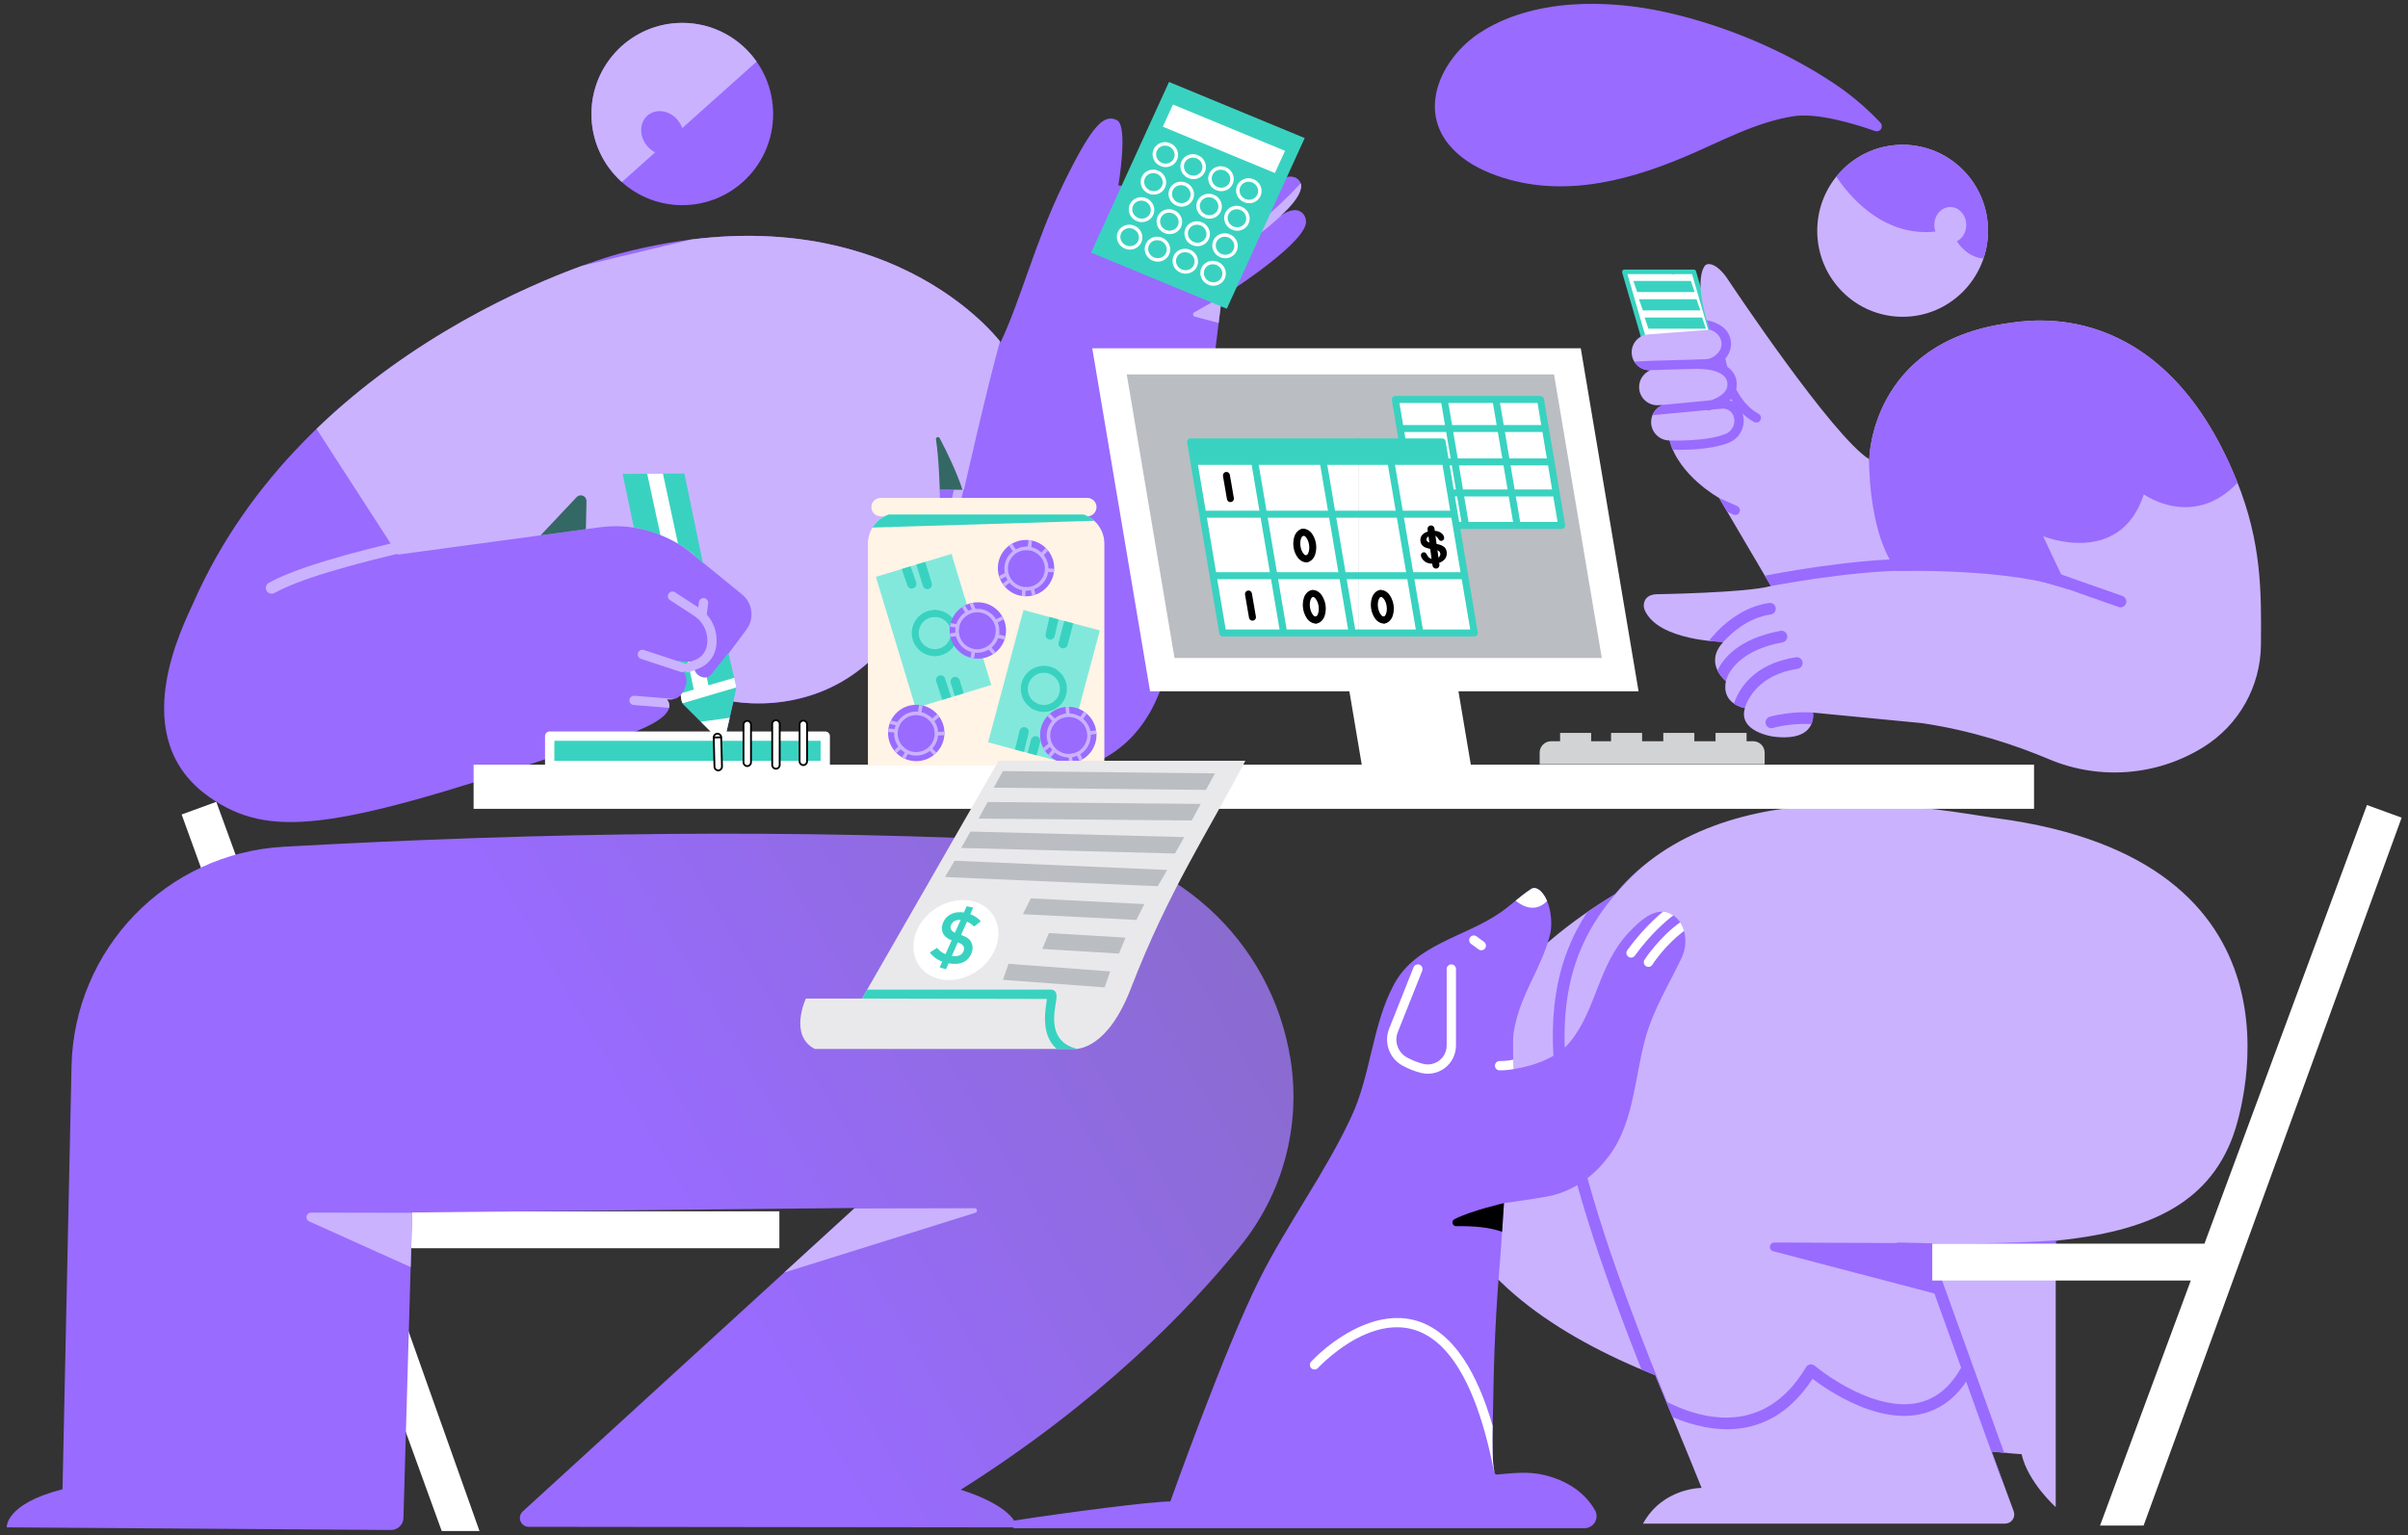 <svg width="265" height="169" viewBox="0 0 265 169" fill="none" xmlns="http://www.w3.org/2000/svg">
<rect x="0" y="0" width="265" height="169" fill="#333333" stroke="none"/>
<g clip-path="url(#clip0_116_141)">
<path fill-rule="evenodd" clip-rule="evenodd" d="M40.23 133.331H85.769V137.394H41.71L52.768 168.527H48.613L19.989 89.654L23.805 88.263L40.23 133.331Z" fill="white"/>
<path fill-rule="evenodd" clip-rule="evenodd" d="M6.879 163.925C6.879 163.925 7.44 137.561 7.87 117.377C8.145 104.451 18.328 93.916 31.237 93.203C59.763 91.61 87.925 91.205 115.506 92.688C128.903 93.41 139.965 103.413 142.027 116.67C142.034 116.669 142.034 116.669 142.034 116.669C143.163 123.92 141.193 131.311 136.604 137.037C130.781 144.277 120.95 154.363 105.727 163.984C105.727 163.984 111.357 165.611 111.932 168.126C111.932 168.126 69.101 168.076 58.185 168.064C57.783 168.063 57.423 167.816 57.278 167.441C57.132 167.066 57.232 166.64 57.529 166.37C65.197 159.361 94.073 132.967 94.073 132.967L45.365 133.462C45.365 133.462 44.583 160.692 44.399 167.088C44.378 167.829 43.768 168.418 43.026 168.413C35.706 168.362 0.748 168.122 0.748 168.122C0.748 168.122 0.507 165.566 6.879 163.925Z" fill="url(#paint0_linear_116_141)"/>
<path fill-rule="evenodd" clip-rule="evenodd" d="M94.01 133.024L107.264 132.993C107.39 132.993 107.498 133.085 107.517 133.211C107.536 133.336 107.462 133.457 107.34 133.495L86.294 140.078L94.01 133.024ZM45.364 133.5L45.193 139.473L34.014 134.441C33.797 134.343 33.678 134.108 33.728 133.876C33.778 133.643 33.984 133.477 34.221 133.479L45.364 133.5Z" fill="#CAB2FF"/>
<path fill-rule="evenodd" clip-rule="evenodd" d="M110.119 37.671C110.119 37.671 97.248 20.292 68.293 27.882C64.394 28.904 33.51 38.706 21.327 66.245C20.135 68.938 13.712 81.182 23.024 87.727C29.521 92.295 36.488 91.448 60.899 83.279C62.965 82.587 75.689 79.899 73.389 76.961C73.389 76.961 74.415 77.168 74.908 76.485C74.908 76.485 74.965 76.837 75.006 77.097C75.035 77.275 75.119 77.439 75.246 77.567C75.83 78.148 77.583 79.895 78.685 80.995C78.875 81.183 79.152 81.255 79.409 81.18C79.666 81.107 79.863 80.9 79.924 80.638C80.249 79.237 80.724 77.195 80.724 77.195C80.724 77.195 92.304 79.708 99.284 68.424C99.284 68.424 99.574 79.57 108.203 84.069C110.723 85.384 124.715 88.175 128.387 73.745C130.954 63.651 132.829 45.615 134.471 32.657C134.471 32.657 143.045 27.274 143.693 24.696C143.926 23.77 142.986 22.249 140.89 23.788C140.89 23.788 144.02 21.126 142.976 19.872C142.394 19.175 141.204 19.138 138.847 21.157C138.847 21.157 141.783 18.149 140.442 16.946C138.999 15.653 137.325 18.312 135.79 19.743C135.79 19.743 139.205 14.498 137.274 13.593C136.455 13.209 135.571 13.161 132.59 16.915C129.829 20.391 125.914 20.75 123.076 20.409C123.076 20.409 124.193 13.859 122.914 13.224C121.468 12.507 120.166 13.789 117.026 20.23C113.925 26.587 112.379 32.885 110.119 37.671Z" fill="url(#paint1_linear_116_141)"/>
<path fill-rule="evenodd" clip-rule="evenodd" d="M76.049 26.366C98.439 23.552 109.084 36.352 110.047 37.577C108.587 42.786 106.082 53.916 106.082 53.916L103.447 53.879C103.489 60.382 99.296 68.155 99.296 68.155L99.28 68.428C92.643 79.152 81.704 77.373 80.671 77.22L81.008 75.524L80.131 73.064L79.858 72.367C79.858 72.367 81.068 70.745 82.14 69.308C83.045 68.095 82.834 66.385 81.661 65.43C79.316 63.518 75.844 60.688 75.844 60.688C75.824 60.672 75.804 60.657 75.784 60.641C72.994 58.507 69.469 57.572 65.989 58.044C58.613 59.042 43.783 61.051 43.783 61.051L34.83 47.208C45.275 37.131 57.528 31.64 64.052 29.258L76.049 26.366Z" fill="#CAB2FF"/>
<path fill-rule="evenodd" clip-rule="evenodd" d="M74.912 76.511C75.162 76.207 75.988 75.06 75.247 73.954L74.205 72.694C74.205 72.694 75.667 72.904 76.261 72.848C76.261 72.848 76.18 74.311 77.388 74.566C77.719 74.635 78.06 74.511 78.27 74.246C78.853 73.513 80.159 71.866 80.159 71.866C80.159 71.866 80.888 75.01 81.019 75.578C81.033 75.636 81.033 75.696 81.02 75.753C80.9 76.296 80.264 79.173 80.264 79.173L79.924 80.638C79.863 80.9 79.666 81.107 79.409 81.18C79.152 81.255 78.875 81.183 78.685 80.995C77.583 79.895 75.83 78.148 75.246 77.567C75.119 77.439 75.035 77.275 75.006 77.097L74.912 76.511ZM69.751 58.044C69.751 58.044 74.39 58.723 77.367 62.024L75.316 52.126L68.52 52.166L69.751 58.044Z" fill="#39D2C0"/>
<path fill-rule="evenodd" clip-rule="evenodd" d="M80.3 79.012L80.264 79.172L79.924 80.638C79.863 80.9 79.666 81.107 79.409 81.18C79.152 81.254 78.875 81.183 78.685 80.994L77.125 79.439L80.3 79.012ZM75.694 72.848C75.913 72.859 76.114 72.862 76.261 72.848C76.261 72.848 76.18 74.311 77.388 74.566C77.519 74.593 77.652 74.59 77.778 74.559L77.966 75.434L80.795 74.611L81.019 75.578C81.026 75.608 81.029 75.638 81.029 75.668L75.123 77.411C75.064 77.316 75.024 77.209 75.006 77.097L74.912 76.51C74.957 76.456 75.02 76.375 75.09 76.271L76.354 75.903L75.694 72.848ZM72.679 58.888L71.223 52.15L72.957 52.14L74.609 59.823C73.946 59.438 73.287 59.131 72.679 58.888Z" fill="white"/>
<path fill-rule="evenodd" clip-rule="evenodd" d="M73.637 77.918L69.74 77.606C69.458 77.584 69.247 77.337 69.27 77.055C69.292 76.773 69.539 76.562 69.821 76.585L74.211 76.936C73.79 77.042 73.389 76.961 73.389 76.961C73.641 77.284 73.713 77.604 73.637 77.918ZM75.402 73.086C75.438 73.059 75.478 73.036 75.522 73.019C75.522 73.019 76.013 72.826 76.536 72.621C77.152 72.38 77.609 71.85 77.759 71.205C77.759 71.205 77.759 71.205 77.759 71.205C78.064 69.891 77.515 68.525 76.385 67.787C75.101 66.948 73.728 66.051 73.728 66.051C73.491 65.896 73.424 65.579 73.579 65.342C73.734 65.105 74.051 65.038 74.288 65.193L76.844 66.862L76.912 66.281C76.945 66.001 77.2 65.799 77.481 65.832C77.762 65.865 77.963 66.121 77.93 66.401L77.783 67.648C78.691 68.659 79.074 70.069 78.757 71.436C78.758 71.436 78.757 71.437 78.757 71.436C78.532 72.41 77.841 73.21 76.91 73.575C76.387 73.781 75.896 73.973 75.896 73.973C75.714 74.045 75.515 74.004 75.375 73.885C75.246 73.982 75.073 74.016 74.908 73.961L70.535 72.519C70.266 72.43 70.121 72.14 70.209 71.871C70.298 71.603 70.588 71.457 70.856 71.546L75.229 72.988C75.294 73.01 75.353 73.043 75.402 73.086ZM106.263 48.303C106.263 48.303 102.53 63.957 101.711 70.948C101.678 71.229 101.879 71.484 102.161 71.517C102.441 71.55 102.696 71.348 102.728 71.067C103.544 64.113 107.261 48.541 107.261 48.541C107.326 48.266 107.156 47.989 106.88 47.924C106.606 47.858 106.33 48.028 106.263 48.303ZM46.54 59.001C37.652 60.993 32.222 62.685 29.583 64.155C29.274 64.326 29.163 64.717 29.335 65.026C29.507 65.335 29.897 65.446 30.206 65.274C32.791 63.835 38.116 62.202 46.82 60.251C47.165 60.174 47.382 59.831 47.305 59.486C47.228 59.141 46.885 58.924 46.54 59.001ZM134.629 32.556C134.526 32.622 134.471 32.657 134.471 32.657C134.351 33.595 134.231 34.56 134.111 35.546L131.482 34.855C131.382 34.828 131.307 34.744 131.295 34.641C131.281 34.538 131.331 34.438 131.42 34.386L134.629 32.556ZM143.142 20.172C143.574 21.506 140.89 23.788 140.89 23.788C140.967 23.731 141.043 23.679 141.116 23.631C139.244 25.346 136.716 27.382 134.276 28.456C134.017 28.571 133.715 28.453 133.601 28.194C133.487 27.935 133.604 27.633 133.863 27.519C137.972 25.71 142.329 21.064 143.142 20.172ZM140.792 17.799C140.768 19.188 138.847 21.157 138.847 21.157C138.988 21.035 139.126 20.921 139.261 20.814C137.375 22.627 134.643 25.023 132.244 26.242C131.992 26.37 131.683 26.269 131.555 26.017C131.427 25.765 131.528 25.456 131.78 25.328C135.65 23.363 140.402 18.225 140.792 17.799ZM137.662 15.906C137.14 17.67 135.79 19.743 135.79 19.743C135.832 19.704 135.875 19.664 135.916 19.623C134.353 21.259 132.243 23.05 129.869 23.95C129.604 24.05 129.308 23.917 129.208 23.653C129.108 23.389 129.241 23.092 129.505 22.992C133.603 21.438 136.855 17.065 137.662 15.906Z" fill="#CAB2FF"/>
<path fill-rule="evenodd" clip-rule="evenodd" d="M59.497 58.924L63.459 54.718C63.637 54.529 63.914 54.469 64.154 54.568C64.395 54.666 64.55 54.903 64.544 55.163L64.477 58.25L59.497 58.924ZM103.438 54.514C103.427 53.956 103.347 50.65 103.006 48.382C102.981 48.274 103.04 48.165 103.144 48.127C103.246 48.088 103.363 48.133 103.413 48.231C104.153 49.641 105.278 51.928 105.922 53.915L103.447 53.881C103.448 54.091 103.445 54.302 103.438 54.514Z" fill="#346864"/>
<path d="M75.085 22.583C80.607 22.583 85.084 18.091 85.084 12.55C85.084 7.009 80.607 2.518 75.085 2.518C69.562 2.518 65.086 7.009 65.086 12.55C65.086 18.091 69.562 22.583 75.085 22.583Z" fill="#996BFF"/>
<path fill-rule="evenodd" clip-rule="evenodd" d="M68.437 20.042C66.381 18.204 65.086 15.527 65.086 12.55C65.086 7.013 69.566 2.518 75.085 2.518C78.465 2.518 81.456 4.204 83.266 6.784L75.077 14.105C74.979 13.817 74.829 13.536 74.627 13.277C73.771 12.183 72.299 11.903 71.341 12.652C70.384 13.402 70.301 14.898 71.156 15.991C71.422 16.331 71.748 16.592 72.099 16.769L68.437 20.042Z" fill="#CAB2FF"/>
<path d="M186.403 29.925H178.762L181.984 41.023H189.625L186.403 29.925Z" fill="white"/>
<path fill-rule="evenodd" clip-rule="evenodd" d="M182.173 40.77H184.585C184.724 40.77 184.838 40.883 184.838 41.023C184.838 41.163 184.724 41.276 184.585 41.276H181.983C181.871 41.276 181.772 41.202 181.741 41.094L178.519 29.995C178.497 29.919 178.512 29.837 178.56 29.773C178.608 29.709 178.682 29.672 178.762 29.672H184.122C184.262 29.672 184.375 29.785 184.375 29.925C184.375 30.065 184.262 30.178 184.122 30.178H179.099L182.173 40.77Z" fill="#39D2C0"/>
<path fill-rule="evenodd" clip-rule="evenodd" d="M186.213 30.178H184.122C183.982 30.178 183.869 30.065 183.869 29.925C183.869 29.785 183.982 29.672 184.122 29.672H186.403C186.515 29.672 186.614 29.746 186.645 29.854L189.867 40.952C189.889 41.029 189.875 41.111 189.827 41.175C189.779 41.239 189.704 41.276 189.625 41.276H184.585C184.445 41.276 184.331 41.163 184.332 41.023C184.332 40.883 184.446 40.77 184.585 40.77H189.287L186.213 30.178Z" fill="#39D2C0"/>
<path d="M186.076 30.921H179.75L180.174 32.149H186.5L186.076 30.921Z" fill="#39D2C0"/>
<path d="M186.696 32.938H180.37L180.794 34.165H187.12L186.696 32.938Z" fill="#39D2C0"/>
<path d="M187.317 34.954H180.991L181.415 36.181H187.741L187.317 34.954Z" fill="#39D2C0"/>
<path d="M187.937 36.967H181.611L182.035 38.194H188.361L187.937 36.967Z" fill="#39D2C0"/>
<path d="M188.557 38.983H182.231L182.655 40.211H188.981L188.557 38.983Z" fill="#39D2C0"/>
<path fill-rule="evenodd" clip-rule="evenodd" d="M188.162 36.297C187.912 35.592 186.421 31.184 187.573 29.313C187.651 29.191 187.775 29.106 187.916 29.079C188.326 29.013 189.2 29.186 190.436 31.179C190.436 31.179 201.661 48.038 205.713 50.557C205.713 50.557 205.821 37.684 220.978 35.579C223.081 35.286 237.868 32.413 246.155 52.929C248.897 59.717 248.866 65.144 248.817 70.945C248.785 75.543 246.399 79.805 242.493 82.232C237.375 85.415 231.028 85.912 225.477 83.564C221.753 81.994 216.946 80.399 211.49 79.596L199.511 78.438C199.511 78.438 200.11 81.711 195.15 81.081C195.15 81.081 191.246 80.566 192.026 77.947C192.026 77.947 189.394 77.521 189.938 74.978C189.938 74.978 187.443 73.031 189.658 70.655C189.658 70.655 182.457 70.569 180.993 67.139C180.87 66.843 180.862 66.51 180.974 66.208C181.108 65.835 181.457 65.438 182.306 65.409C182.306 65.409 192.268 65.256 194.889 64.505L189.194 54.818C189.194 54.818 184.759 52.38 183.737 48.483C182.684 48.487 181.79 47.675 181.709 46.608C181.64 45.696 182.188 44.878 183 44.565L182.534 44.6C181.432 44.683 180.471 43.856 180.388 42.755C180.322 41.867 180.847 41.069 181.631 40.751C180.567 40.8 179.651 39.993 179.571 38.926C179.489 37.838 180.305 36.889 181.391 36.807L188.162 36.297Z" fill="url(#paint2_linear_116_141)"/>
<path fill-rule="evenodd" clip-rule="evenodd" d="M199.347 79.701C197.003 79.566 195.121 80.129 195.121 80.129C194.781 80.231 194.424 80.038 194.323 79.7C194.222 79.361 194.414 79.004 194.753 78.901C194.753 78.901 197.491 78.08 200.598 78.544L199.511 78.439C199.511 78.439 199.624 79.055 199.347 79.701ZM190.82 77.447C191.269 76.087 192.794 73.088 197.642 72.348C197.991 72.295 198.319 72.535 198.371 72.885C198.425 73.234 198.184 73.561 197.834 73.615C193.559 74.267 192.324 76.953 192.009 77.945C191.909 77.926 191.344 77.809 190.82 77.447ZM189.013 73.805C189.639 72.469 191.347 70.298 195.936 69.443C196.283 69.379 196.619 69.608 196.683 69.956C196.748 70.303 196.517 70.638 196.17 70.703C190.445 71.769 189.92 75.059 189.938 74.979C189.938 74.979 189.365 74.532 189.013 73.805ZM188.068 70.546C188.818 69.574 191.19 66.871 194.692 66.369C195.041 66.319 195.367 66.562 195.417 66.912C195.467 67.262 195.223 67.587 194.874 67.637C192.409 67.99 190.602 69.606 189.649 70.662C189.53 70.659 188.913 70.638 188.068 70.546ZM225.327 64.062L233.148 66.811C233.481 66.929 233.848 66.753 233.966 66.419C234.082 66.086 233.907 65.72 233.574 65.603L225.752 62.853C225.418 62.736 225.053 62.912 224.935 63.245C224.818 63.579 224.994 63.945 225.327 64.062ZM194.222 63.37C195.043 63.207 204.081 61.452 210.674 61.523C211.027 61.527 211.312 61.817 211.308 62.17C211.304 62.524 211.013 62.808 210.66 62.804C203.859 62.731 194.714 64.557 194.889 64.507L194.222 63.37ZM189.194 54.819L191.176 55.71C191.434 55.829 191.544 56.134 191.426 56.391C191.306 56.647 191.001 56.759 190.745 56.64L190.085 56.333L189.194 54.819ZM187.826 35.255C188.986 35.444 189.811 36.063 190.11 36.553C190.781 37.646 190.515 38.719 189.875 39.483C189.916 39.686 189.986 39.997 190.093 40.375C190.248 40.484 190.378 40.598 190.487 40.711C191.08 41.327 191.119 41.981 191.13 42.183C191.143 42.426 191.121 42.652 191.07 42.862C191.629 43.913 192.415 44.95 193.526 45.547C193.774 45.681 193.868 45.992 193.735 46.241C193.602 46.49 193.29 46.584 193.04 46.45C192.57 46.197 192.147 45.878 191.767 45.516C191.768 45.52 191.77 45.525 191.771 45.53C192.187 46.831 191.52 48.236 190.244 48.733C188.302 49.495 185.58 49.546 184.093 49.505C183.95 49.177 183.829 48.836 183.737 48.484C183.606 48.484 187.629 48.658 189.87 47.779C190.651 47.474 191.055 46.609 190.787 45.815C190.783 45.806 190.781 45.797 190.778 45.788C190.586 45.26 190.061 44.926 189.499 44.979L188.444 45.079C188.241 45.139 188.113 45.165 188.113 45.165C188.011 45.186 187.908 45.175 187.819 45.138L181.849 45.702C182.057 45.185 182.473 44.769 183 44.566L188.255 44.067C188.567 43.968 189.037 43.785 189.438 43.484C189.815 43.201 190.139 42.805 190.107 42.239C190.1 42.127 190.078 41.765 189.749 41.422C189.342 41 188.542 40.645 187.014 40.61C186.973 40.609 186.933 40.603 186.896 40.593C185.106 40.652 183.272 40.68 181.448 40.752C180.778 40.721 180.184 40.352 179.85 39.802C182.501 39.651 185.206 39.641 187.792 39.534C188.157 39.519 188.555 39.331 188.874 39.046C188.918 38.968 188.982 38.903 189.06 38.857C189.457 38.399 189.626 37.761 189.237 37.088C188.876 36.465 188.162 36.298 188.162 36.298C188.103 36.131 187.974 35.755 187.826 35.255ZM191.066 45.181C190.893 45.254 190.866 45.33 190.854 45.355C190.88 45.316 190.914 45.281 190.951 45.251C190.986 45.223 191.024 45.199 191.066 45.181ZM190.491 43.912C190.442 43.965 190.39 44.017 190.337 44.066C190.459 44.108 190.577 44.159 190.69 44.22C190.62 44.118 190.555 44.015 190.491 43.912Z" fill="#996BFF"/>
<path fill-rule="evenodd" clip-rule="evenodd" d="M205.671 50.531L205.713 50.558C205.713 50.558 205.821 37.684 220.978 35.58C223.081 35.288 237.868 32.413 246.155 52.93C246.185 53.001 246.213 53.072 246.241 53.143C241.329 58.313 235.93 54.416 235.93 54.416C233.289 62.488 224.847 59.02 224.847 59.02L227.578 64.852C221.199 62.509 208.792 62.849 208.792 62.849C206.219 59.607 205.731 53.769 205.671 50.531Z" fill="#996BFF"/>
<path fill-rule="evenodd" clip-rule="evenodd" d="M224.592 63.989C224.592 63.989 222.944 58.671 221.758 54.847C221.705 54.675 221.792 54.492 221.958 54.424C222.124 54.356 222.315 54.427 222.397 54.587C224.497 58.693 227.662 64.879 227.662 64.879L224.592 63.989Z" fill="#996BFF"/>
<path fill-rule="evenodd" clip-rule="evenodd" d="M177.75 98.418C189.643 83.992 214.27 89.343 219.691 90.058C254.78 94.684 246.997 121.638 245.729 125.08C242.944 132.635 236.238 135.557 226.232 136.573V165.894C226.232 165.894 223.177 163.166 222.475 160.068C222.475 160.068 221.271 159.994 219.188 159.785C219.188 159.785 220.773 164.086 221.607 166.351C221.722 166.661 221.677 167.007 221.488 167.277C221.299 167.549 220.991 167.71 220.66 167.71H180.815C182.985 163.749 187.258 163.782 187.258 163.782C185.588 159.601 183.866 155.535 182.171 151.384C171.259 147.024 161.637 140.552 158.702 130.996C157.563 127.289 156.89 110.976 177.75 98.418Z" fill="url(#paint3_linear_116_141)"/>
<path fill-rule="evenodd" clip-rule="evenodd" d="M183.362 154.278C187.329 156.28 194.197 158.137 198.749 150.498C198.845 150.336 199.008 150.225 199.194 150.193C199.379 150.163 199.569 150.215 199.714 150.337C199.714 150.337 202.56 152.744 206.062 153.933C208.081 154.618 210.325 154.908 212.342 153.998C213.677 153.395 214.901 152.264 215.902 150.402C216.068 150.091 216.457 149.973 216.769 150.141C217.081 150.309 217.197 150.697 217.029 151.008C215.867 153.172 214.421 154.465 212.868 155.165C210.551 156.212 207.969 155.934 205.649 155.146C202.893 154.21 200.518 152.566 199.465 151.77C194.888 158.81 188.405 157.815 184.068 155.985L183.765 155.256C183.659 154.999 183.553 154.741 183.446 154.484L183.362 154.278Z" fill="#996BFF"/>
<path fill-rule="evenodd" clip-rule="evenodd" d="M212.126 136.838C212.126 136.838 201.25 136.793 195.264 136.769C195.02 136.768 194.811 136.95 194.779 137.193C194.748 137.437 194.902 137.666 195.139 137.727C201.411 139.372 213.426 142.524 213.426 142.524L212.126 136.838Z" fill="#996BFF"/>
<path fill-rule="evenodd" clip-rule="evenodd" d="M227.016 136.489C226.756 136.518 226.495 136.546 226.232 136.573V137.824C221.456 138.123 217.031 138.198 212.716 138.139L220.556 159.915C220.157 159.879 219.698 159.837 219.188 159.786L220.331 162.889C220.265 162.823 220.212 162.743 220.178 162.649L211.346 138.117C210.539 138.1 209.736 138.08 208.933 138.056C208.58 138.045 208.302 137.749 208.313 137.397C208.323 137.043 208.619 136.765 208.971 136.776C214.718 136.949 220.533 136.928 227.016 136.489ZM180.969 95.211C173.667 101.722 170.788 108.827 172.801 121.205C174.172 129.635 177.788 140.468 183.791 155.135C183.831 155.231 183.845 155.333 183.837 155.43C183.281 154.086 182.725 152.74 182.172 151.384C181.66 151.181 181.153 150.972 180.648 150.758C175.761 138.398 172.763 128.949 171.537 121.411C170.037 112.195 171.155 105.783 174.68 100.397C175.647 99.728 176.669 99.069 177.75 98.418C178.741 97.216 179.819 96.152 180.969 95.211Z" fill="#996BFF"/>
<path d="M209.384 34.871C214.575 34.871 218.782 30.633 218.782 25.404C218.782 20.175 214.575 15.936 209.384 15.936C204.193 15.936 199.986 20.175 199.986 25.404C199.986 30.633 204.193 34.871 209.384 34.871Z" fill="#CAB2FF"/>
<path fill-rule="evenodd" clip-rule="evenodd" d="M202.088 19.438C203.812 17.302 206.441 15.935 209.385 15.935C214.572 15.935 218.783 20.178 218.783 25.403C218.783 26.471 218.608 27.498 218.283 28.456C216.626 28.311 215.684 27.076 215.36 26.56C215.966 26.248 216.387 25.56 216.387 24.762C216.387 23.672 215.6 22.786 214.628 22.786C213.657 22.786 212.869 23.672 212.869 24.762C212.869 25.02 212.913 25.267 212.994 25.492C207.039 26.134 203.252 21.218 202.088 19.438ZM206.356 14.428C206.6 14.51 206.867 14.417 207.007 14.201C207.145 13.985 207.121 13.702 206.946 13.514C206.896 13.453 206.839 13.393 206.78 13.331C205.299 11.787 203.631 10.385 201.854 9.2C196.389 5.552 189.877 2.824 183.476 1.376C176.863 -0.119 168.608 -0.203 162.765 3.667C158.921 6.212 156.046 11.599 159.36 15.805C160.549 17.314 162.257 18.363 164.022 19.069C171.168 21.927 178.619 20.124 185.408 17.262C189.273 15.632 193.116 13.472 197.326 12.801C199.969 12.38 204.046 13.61 206.356 14.428Z" fill="#996BFF"/>
<path fill-rule="evenodd" clip-rule="evenodd" d="M242.601 136.894L260.484 88.613L264.3 90.004L235.903 167.924H231.108L241.097 140.955H212.646V136.894H242.601Z" fill="white"/>
<path d="M173.963 38.337H120.203L126.564 76.093H180.324L173.963 38.337Z" fill="white"/>
<path d="M160.185 74.212H148.182L149.928 84.576H161.931L160.185 74.212Z" fill="white"/>
<path d="M171.022 41.215H123.998L129.256 72.428H176.28L171.022 41.215Z" fill="#BABDC2"/>
<path d="M169.53 43.974H153.552L155.888 57.838H171.866L169.53 43.974Z" fill="white"/>
<path fill-rule="evenodd" clip-rule="evenodd" d="M154.007 44.358L154.815 49.154C154.85 49.363 154.709 49.561 154.499 49.596C154.29 49.632 154.092 49.491 154.056 49.281L153.173 44.037C153.154 43.926 153.185 43.812 153.259 43.725C153.332 43.639 153.439 43.589 153.552 43.589H169.53C169.718 43.589 169.878 43.725 169.909 43.91L170.793 49.154C170.828 49.363 170.686 49.561 170.477 49.596C170.268 49.632 170.07 49.491 170.035 49.281L169.205 44.358H154.007Z" fill="#39D2C0"/>
<path fill-rule="evenodd" clip-rule="evenodd" d="M171.411 57.454L170.035 49.282C169.999 49.073 170.14 48.874 170.35 48.839C170.559 48.804 170.757 48.945 170.792 49.154L172.245 57.775C172.263 57.886 172.232 58 172.159 58.087C172.086 58.173 171.979 58.223 171.866 58.223H155.888C155.7 58.223 155.54 58.087 155.509 57.902L154.056 49.282C154.021 49.073 154.162 48.874 154.372 48.839C154.581 48.804 154.779 48.945 154.814 49.154L156.213 57.454H171.411Z" fill="#39D2C0"/>
<path fill-rule="evenodd" clip-rule="evenodd" d="M161.675 57.838H160.896L158.545 43.974H159.325L161.675 57.838ZM167.359 57.838H166.579L164.229 43.974H165.008L167.359 57.838Z" fill="#39D2C0"/>
<path fill-rule="evenodd" clip-rule="evenodd" d="M171.328 54.647H155.35L155.221 53.878H171.199L171.328 54.647ZM170.753 51.229H154.775L154.646 50.461H170.624L170.753 51.229ZM170.134 47.554H154.156L154.025 46.785H170.005L170.134 47.554Z" fill="#39D2C0"/>
<path fill-rule="evenodd" clip-rule="evenodd" d="M149.498 69.674H162.25L158.707 48.642H149.499" fill="white"/>
<path fill-rule="evenodd" clip-rule="evenodd" d="M158.382 49.026H149.498C149.286 49.026 149.114 48.853 149.114 48.641C149.114 48.429 149.286 48.257 149.498 48.257H158.707C158.895 48.257 159.055 48.392 159.086 48.577L162.629 69.61C162.648 69.722 162.617 69.836 162.544 69.922C162.471 70.008 162.363 70.058 162.25 70.058H149.498C149.286 70.058 149.114 69.886 149.114 69.674C149.114 69.462 149.286 69.29 149.498 69.29H161.796L158.382 49.026Z" fill="#39D2C0"/>
<path fill-rule="evenodd" clip-rule="evenodd" d="M149.498 48.642H131.021L134.565 69.674H149.498" fill="white"/>
<path fill-rule="evenodd" clip-rule="evenodd" d="M134.889 69.29H149.498C149.71 69.29 149.883 69.462 149.883 69.674C149.882 69.886 149.711 70.058 149.498 70.058H134.564C134.377 70.058 134.217 69.923 134.186 69.738L130.642 48.705C130.623 48.594 130.655 48.48 130.728 48.393C130.801 48.307 130.908 48.257 131.021 48.257H149.498C149.71 48.257 149.883 48.429 149.883 48.641C149.883 48.853 149.711 49.026 149.498 49.026H131.476L134.889 69.29Z" fill="#39D2C0"/>
<path d="M158.707 48.642H131.022L131.447 51.167H159.133L158.707 48.642Z" fill="#39D2C0"/>
<path fill-rule="evenodd" clip-rule="evenodd" d="M161.254 63.757H133.567L133.438 62.988H161.124L161.254 63.757ZM160.112 56.983H132.427L132.297 56.214H159.983L160.112 56.983Z" fill="#39D2C0"/>
<path fill-rule="evenodd" clip-rule="evenodd" d="M141.66 69.674H140.881L137.316 48.642H138.095L141.66 69.674ZM149.205 69.674H148.424L144.859 48.642H145.639L149.205 69.674ZM156.654 69.674H155.875L152.31 48.642H153.089L156.654 69.674Z" fill="#39D2C0"/>
<path d="M159.217 60.822C159.233 61.032 159.193 61.227 159.096 61.406C158.993 61.581 158.843 61.725 158.635 61.84C158.427 61.949 158.175 62.018 157.879 62.041C157.523 62.069 157.228 62.029 156.987 61.915C156.819 61.835 156.674 61.718 156.561 61.57C156.444 61.422 156.382 61.275 156.37 61.129C156.364 61.041 156.388 60.965 156.448 60.902C156.504 60.834 156.577 60.798 156.672 60.791C156.747 60.785 156.814 60.804 156.873 60.844C156.932 60.888 156.982 60.958 157.025 61.048C157.079 61.157 157.136 61.245 157.197 61.314C157.253 61.384 157.333 61.441 157.432 61.482C157.536 61.523 157.663 61.538 157.819 61.526C158.034 61.509 158.206 61.446 158.334 61.338C158.462 61.23 158.517 61.103 158.506 60.957C158.497 60.84 158.454 60.75 158.373 60.682C158.297 60.615 158.198 60.568 158.08 60.538C157.961 60.508 157.803 60.481 157.609 60.453C157.348 60.414 157.128 60.362 156.946 60.298C156.764 60.234 156.621 60.137 156.505 60.009C156.394 59.88 156.331 59.718 156.315 59.513C156.3 59.323 156.341 59.148 156.435 58.988C156.534 58.833 156.68 58.704 156.874 58.61C157.073 58.511 157.311 58.453 157.587 58.432C157.807 58.415 158 58.424 158.164 58.465C158.329 58.506 158.47 58.569 158.582 58.648C158.694 58.728 158.777 58.815 158.835 58.908C158.892 59.002 158.925 59.093 158.932 59.186C158.939 59.269 158.915 59.349 158.859 59.417C158.8 59.49 158.727 59.531 158.637 59.538C158.552 59.544 158.49 59.529 158.442 59.494C158.393 59.454 158.343 59.394 158.286 59.305C158.21 59.178 158.122 59.082 158.026 59.016C157.93 58.95 157.782 58.922 157.576 58.938C157.391 58.953 157.243 59.004 157.134 59.096C157.025 59.183 156.973 59.285 156.981 59.397C156.987 59.465 157.012 59.527 157.056 59.573C157.1 59.623 157.153 59.659 157.226 59.692C157.299 59.721 157.372 59.745 157.444 59.764C157.516 59.778 157.633 59.798 157.797 59.824C158.001 59.857 158.19 59.892 158.36 59.932C158.525 59.978 158.671 60.036 158.792 60.105C158.914 60.174 159.012 60.269 159.087 60.386C159.161 60.503 159.203 60.647 159.217 60.822Z" fill="black"/>
<path fill-rule="evenodd" clip-rule="evenodd" d="M157.1 58.27L157.647 62.256C157.676 62.466 157.87 62.613 158.079 62.584C158.29 62.556 158.437 62.361 158.409 62.151L157.862 58.166C157.834 57.956 157.639 57.809 157.429 57.837C157.219 57.866 157.072 58.06 157.1 58.27Z" fill="black"/>
<path fill-rule="evenodd" clip-rule="evenodd" d="M134.588 52.397L135.028 54.952C135.064 55.16 135.263 55.301 135.472 55.265C135.681 55.229 135.822 55.03 135.785 54.821L135.345 52.267C135.31 52.057 135.111 51.917 134.902 51.953C134.693 51.989 134.552 52.188 134.588 52.397Z" fill="black"/>
<path fill-rule="evenodd" clip-rule="evenodd" d="M137.015 65.449L137.455 68.004C137.49 68.213 137.69 68.353 137.899 68.317C138.108 68.281 138.249 68.082 138.212 67.873L137.772 65.319C137.736 65.11 137.538 64.969 137.329 65.005C137.12 65.041 136.979 65.24 137.015 65.449Z" fill="black"/>
<path fill-rule="evenodd" clip-rule="evenodd" d="M143.434 58.974C143.551 58.956 143.65 59.053 143.744 59.172C143.902 59.367 144.017 59.654 144.065 59.979C144.112 60.305 144.082 60.612 143.987 60.844C143.93 60.985 143.863 61.106 143.746 61.123C143.536 61.154 143.391 61.349 143.421 61.559C143.452 61.769 143.646 61.914 143.856 61.884C144.152 61.841 144.415 61.653 144.597 61.344C144.805 60.988 144.91 60.45 144.826 59.869C144.741 59.288 144.488 58.802 144.187 58.52C143.925 58.275 143.62 58.17 143.323 58.213C143.113 58.243 142.968 58.438 142.999 58.648C143.029 58.858 143.224 59.004 143.434 58.974Z" fill="black"/>
<path fill-rule="evenodd" clip-rule="evenodd" d="M143.746 61.122C143.63 61.139 143.53 61.042 143.435 60.923C143.279 60.728 143.163 60.442 143.116 60.116C143.069 59.79 143.098 59.483 143.192 59.251C143.25 59.11 143.318 58.989 143.434 58.972C143.644 58.942 143.79 58.747 143.76 58.537C143.729 58.327 143.533 58.181 143.323 58.212C143.027 58.255 142.766 58.442 142.584 58.751C142.374 59.108 142.271 59.645 142.355 60.226C142.439 60.807 142.691 61.293 142.994 61.575C143.256 61.82 143.56 61.926 143.856 61.883C144.066 61.852 144.212 61.657 144.182 61.447C144.152 61.237 143.956 61.091 143.746 61.122Z" fill="black"/>
<path fill-rule="evenodd" clip-rule="evenodd" d="M144.481 65.716C144.599 65.699 144.697 65.796 144.792 65.915C144.949 66.11 145.065 66.396 145.112 66.722C145.16 67.048 145.13 67.355 145.035 67.587C144.978 67.728 144.911 67.849 144.793 67.866C144.583 67.896 144.438 68.091 144.469 68.301C144.499 68.511 144.694 68.657 144.904 68.626C145.2 68.583 145.462 68.396 145.645 68.086C145.853 67.73 145.958 67.192 145.873 66.611C145.789 66.031 145.536 65.545 145.235 65.262C144.972 65.017 144.667 64.912 144.371 64.955C144.161 64.986 144.016 65.181 144.046 65.391C144.077 65.601 144.271 65.746 144.481 65.716Z" fill="black"/>
<path fill-rule="evenodd" clip-rule="evenodd" d="M144.793 67.864C144.677 67.881 144.578 67.785 144.483 67.666C144.327 67.47 144.211 67.184 144.164 66.858C144.116 66.532 144.146 66.225 144.24 65.993C144.297 65.852 144.365 65.731 144.481 65.715C144.691 65.684 144.838 65.489 144.807 65.279C144.777 65.069 144.581 64.924 144.371 64.954C144.075 64.997 143.813 65.184 143.631 65.494C143.422 65.85 143.318 66.388 143.403 66.969C143.487 67.55 143.739 68.036 144.041 68.318C144.304 68.563 144.608 68.668 144.904 68.625C145.114 68.595 145.26 68.399 145.23 68.189C145.199 67.98 145.003 67.834 144.793 67.864Z" fill="black"/>
<path fill-rule="evenodd" clip-rule="evenodd" d="M151.969 65.713C152.086 65.696 152.184 65.793 152.279 65.912C152.437 66.107 152.552 66.393 152.6 66.719C152.647 67.045 152.617 67.352 152.522 67.584C152.465 67.725 152.398 67.846 152.281 67.863C152.071 67.893 151.926 68.088 151.956 68.298C151.986 68.508 152.181 68.654 152.391 68.624C152.687 68.581 152.95 68.393 153.132 68.084C153.34 67.727 153.445 67.19 153.36 66.609C153.276 66.028 153.023 65.542 152.722 65.26C152.459 65.015 152.154 64.91 151.858 64.953C151.648 64.983 151.503 65.178 151.534 65.388C151.564 65.598 151.759 65.744 151.969 65.713Z" fill="black"/>
<path fill-rule="evenodd" clip-rule="evenodd" d="M152.281 67.862C152.164 67.879 152.065 67.782 151.97 67.663C151.814 67.467 151.698 67.181 151.651 66.856C151.604 66.53 151.633 66.223 151.727 65.991C151.784 65.85 151.853 65.729 151.969 65.712C152.179 65.681 152.325 65.486 152.295 65.276C152.264 65.066 152.068 64.921 151.858 64.951C151.562 64.994 151.301 65.182 151.119 65.491C150.909 65.847 150.806 66.385 150.89 66.966C150.974 67.547 151.226 68.033 151.529 68.315C151.791 68.56 152.095 68.665 152.391 68.622C152.601 68.592 152.747 68.397 152.717 68.187C152.686 67.977 152.491 67.831 152.281 67.862Z" fill="black"/>
<path d="M143.582 15.196L128.649 9.02L120.074 27.809L135.007 33.985L143.582 15.196Z" fill="#39D2C0"/>
<path d="M141.419 16.604L129.085 11.503L127.971 13.946L140.304 19.046L141.419 16.604Z" fill="white"/>
<path fill-rule="evenodd" clip-rule="evenodd" d="M128.638 16.115C129.158 16.34 129.408 16.927 129.191 17.428C128.974 17.929 128.375 18.148 127.855 17.923L127.703 18.276C128.42 18.587 129.244 18.272 129.543 17.58C129.843 16.889 129.508 16.073 128.791 15.762L128.638 16.115Z" fill="white"/>
<path fill-rule="evenodd" clip-rule="evenodd" d="M127.855 17.924C127.336 17.699 127.086 17.112 127.303 16.611C127.519 16.11 128.118 15.891 128.638 16.116L128.791 15.763C128.072 15.452 127.249 15.767 126.949 16.458C126.65 17.15 126.984 17.966 127.703 18.277L127.855 17.924Z" fill="white"/>
<path fill-rule="evenodd" clip-rule="evenodd" d="M127.328 19.143C127.847 19.368 128.097 19.955 127.88 20.456C127.663 20.957 127.064 21.176 126.545 20.951L126.392 21.304C127.11 21.615 127.933 21.3 128.233 20.608C128.532 19.917 128.198 19.101 127.48 18.79L127.328 19.143Z" fill="white"/>
<path fill-rule="evenodd" clip-rule="evenodd" d="M126.545 20.952C126.025 20.727 125.775 20.14 125.992 19.64C126.209 19.139 126.808 18.919 127.328 19.144L127.48 18.791C126.762 18.48 125.938 18.795 125.639 19.486C125.339 20.178 125.674 20.994 126.392 21.305L126.545 20.952Z" fill="white"/>
<path fill-rule="evenodd" clip-rule="evenodd" d="M126.017 22.171C126.537 22.396 126.787 22.983 126.57 23.484C126.353 23.985 125.754 24.205 125.234 23.98L125.082 24.332C125.799 24.643 126.623 24.328 126.922 23.637C127.222 22.945 126.887 22.129 126.17 21.819L126.017 22.171Z" fill="white"/>
<path fill-rule="evenodd" clip-rule="evenodd" d="M125.234 23.981C124.714 23.756 124.465 23.169 124.681 22.668C124.898 22.167 125.497 21.947 126.017 22.172L126.17 21.82C125.451 21.509 124.627 21.823 124.328 22.515C124.028 23.206 124.363 24.022 125.082 24.333L125.234 23.981Z" fill="white"/>
<path fill-rule="evenodd" clip-rule="evenodd" d="M124.706 25.199C125.226 25.424 125.476 26.011 125.259 26.512C125.042 27.013 124.443 27.233 123.923 27.008L123.771 27.36C124.488 27.671 125.312 27.357 125.611 26.665C125.911 25.973 125.576 25.157 124.859 24.847L124.706 25.199Z" fill="white"/>
<path fill-rule="evenodd" clip-rule="evenodd" d="M123.924 27.009C123.404 26.784 123.154 26.197 123.371 25.696C123.588 25.195 124.187 24.975 124.706 25.2L124.859 24.848C124.14 24.537 123.317 24.851 123.017 25.543C122.718 26.235 123.052 27.05 123.771 27.361L123.924 27.009Z" fill="white"/>
<path fill-rule="evenodd" clip-rule="evenodd" d="M131.701 17.439C132.22 17.664 132.47 18.252 132.253 18.752C132.037 19.253 131.438 19.473 130.918 19.248L130.765 19.601C131.483 19.911 132.306 19.597 132.606 18.905C132.905 18.213 132.571 17.397 131.853 17.087L131.701 17.439Z" fill="white"/>
<path fill-rule="evenodd" clip-rule="evenodd" d="M130.918 19.249C130.398 19.024 130.148 18.437 130.365 17.936C130.582 17.435 131.181 17.215 131.701 17.44L131.853 17.088C131.135 16.777 130.311 17.091 130.012 17.783C129.712 18.475 130.047 19.29 130.765 19.601L130.918 19.249Z" fill="white"/>
<path fill-rule="evenodd" clip-rule="evenodd" d="M130.39 20.468C130.91 20.692 131.16 21.28 130.943 21.78C130.726 22.281 130.127 22.501 129.607 22.276L129.454 22.629C130.172 22.939 130.996 22.625 131.295 21.933C131.595 21.241 131.26 20.425 130.543 20.115L130.39 20.468Z" fill="white"/>
<path fill-rule="evenodd" clip-rule="evenodd" d="M129.607 22.277C129.087 22.052 128.838 21.465 129.054 20.964C129.271 20.463 129.87 20.244 130.39 20.468L130.543 20.116C129.824 19.805 129 20.119 128.701 20.811C128.401 21.503 128.736 22.318 129.454 22.63L129.607 22.277Z" fill="white"/>
<path fill-rule="evenodd" clip-rule="evenodd" d="M129.079 23.496C129.599 23.721 129.849 24.308 129.632 24.809C129.415 25.309 128.816 25.529 128.297 25.304L128.144 25.657C128.861 25.967 129.685 25.653 129.985 24.961C130.284 24.269 129.95 23.454 129.232 23.143L129.079 23.496Z" fill="white"/>
<path fill-rule="evenodd" clip-rule="evenodd" d="M128.297 25.305C127.777 25.08 127.527 24.493 127.744 23.992C127.961 23.491 128.56 23.272 129.079 23.497L129.232 23.144C128.513 22.833 127.69 23.147 127.39 23.839C127.091 24.531 127.425 25.347 128.144 25.658L128.297 25.305Z" fill="white"/>
<path fill-rule="evenodd" clip-rule="evenodd" d="M127.769 26.524C128.288 26.749 128.538 27.336 128.321 27.837C128.105 28.338 127.506 28.557 126.986 28.332L126.833 28.685C127.551 28.995 128.374 28.681 128.674 27.989C128.973 27.297 128.639 26.482 127.921 26.171L127.769 26.524Z" fill="white"/>
<path fill-rule="evenodd" clip-rule="evenodd" d="M126.986 28.333C126.466 28.108 126.216 27.521 126.433 27.02C126.65 26.519 127.249 26.3 127.769 26.525L127.921 26.172C127.203 25.861 126.379 26.175 126.08 26.867C125.78 27.559 126.115 28.375 126.833 28.686L126.986 28.333Z" fill="white"/>
<path fill-rule="evenodd" clip-rule="evenodd" d="M134.763 18.767C135.283 18.992 135.533 19.579 135.316 20.079C135.099 20.58 134.5 20.8 133.98 20.575L133.828 20.928C134.545 21.238 135.369 20.924 135.668 20.232C135.968 19.54 135.633 18.724 134.916 18.414L134.763 18.767Z" fill="white"/>
<path fill-rule="evenodd" clip-rule="evenodd" d="M133.98 20.576C133.46 20.351 133.211 19.764 133.427 19.263C133.644 18.762 134.243 18.543 134.763 18.767L134.916 18.415C134.197 18.104 133.373 18.418 133.074 19.11C132.774 19.802 133.109 20.617 133.828 20.929L133.98 20.576Z" fill="white"/>
<path fill-rule="evenodd" clip-rule="evenodd" d="M133.452 21.795C133.972 22.02 134.222 22.607 134.005 23.108C133.788 23.608 133.189 23.828 132.67 23.603L132.517 23.956C133.234 24.266 134.058 23.952 134.358 23.26C134.657 22.568 134.323 21.753 133.605 21.442L133.452 21.795Z" fill="white"/>
<path fill-rule="evenodd" clip-rule="evenodd" d="M132.67 23.604C132.15 23.379 131.9 22.792 132.117 22.291C132.334 21.79 132.933 21.571 133.452 21.796L133.605 21.443C132.887 21.132 132.063 21.446 131.763 22.138C131.464 22.83 131.798 23.646 132.517 23.957L132.67 23.604Z" fill="white"/>
<path fill-rule="evenodd" clip-rule="evenodd" d="M132.142 24.823C132.661 25.048 132.911 25.635 132.694 26.136C132.478 26.637 131.879 26.856 131.359 26.631L131.206 26.984C131.924 27.294 132.747 26.98 133.047 26.288C133.346 25.596 133.012 24.781 132.294 24.47L132.142 24.823Z" fill="white"/>
<path fill-rule="evenodd" clip-rule="evenodd" d="M131.359 26.632C130.839 26.407 130.589 25.82 130.806 25.319C131.023 24.818 131.622 24.599 132.142 24.824L132.294 24.471C131.576 24.16 130.752 24.474 130.453 25.166C130.153 25.858 130.488 26.674 131.206 26.985L131.359 26.632Z" fill="white"/>
<path fill-rule="evenodd" clip-rule="evenodd" d="M130.831 27.848C131.351 28.073 131.601 28.66 131.384 29.161C131.167 29.662 130.568 29.882 130.048 29.657L129.896 30.009C130.613 30.32 131.437 30.006 131.736 29.314C132.036 28.622 131.701 27.806 130.984 27.496L130.831 27.848Z" fill="white"/>
<path fill-rule="evenodd" clip-rule="evenodd" d="M130.048 29.658C129.529 29.433 129.279 28.846 129.496 28.345C129.712 27.844 130.311 27.624 130.831 27.849L130.984 27.497C130.265 27.186 129.442 27.5 129.142 28.192C128.843 28.884 129.177 29.699 129.896 30.01L130.048 29.658Z" fill="white"/>
<path fill-rule="evenodd" clip-rule="evenodd" d="M137.825 20.091C138.345 20.316 138.595 20.903 138.378 21.404C138.161 21.905 137.562 22.124 137.043 21.899L136.89 22.252C137.607 22.563 138.431 22.248 138.73 21.556C139.03 20.865 138.695 20.049 137.978 19.738L137.825 20.091Z" fill="white"/>
<path fill-rule="evenodd" clip-rule="evenodd" d="M137.043 21.9C136.523 21.675 136.273 21.088 136.49 20.587C136.707 20.087 137.306 19.867 137.825 20.092L137.978 19.739C137.259 19.428 136.436 19.743 136.136 20.434C135.837 21.126 136.171 21.942 136.89 22.253L137.043 21.9Z" fill="white"/>
<path fill-rule="evenodd" clip-rule="evenodd" d="M136.515 23.119C137.035 23.344 137.284 23.931 137.068 24.432C136.851 24.933 136.252 25.152 135.732 24.927L135.579 25.28C136.297 25.591 137.12 25.276 137.42 24.584C137.719 23.893 137.385 23.077 136.667 22.767L136.515 23.119Z" fill="white"/>
<path fill-rule="evenodd" clip-rule="evenodd" d="M135.732 24.928C135.212 24.703 134.962 24.116 135.179 23.616C135.396 23.115 135.995 22.895 136.515 23.12L136.667 22.767C135.949 22.456 135.125 22.771 134.826 23.462C134.526 24.154 134.861 24.97 135.579 25.281L135.732 24.928Z" fill="white"/>
<path fill-rule="evenodd" clip-rule="evenodd" d="M135.204 26.147C135.724 26.372 135.974 26.959 135.757 27.46C135.54 27.961 134.941 28.181 134.421 27.956L134.269 28.308C134.986 28.619 135.81 28.305 136.109 27.613C136.409 26.921 136.074 26.105 135.357 25.795L135.204 26.147Z" fill="white"/>
<path fill-rule="evenodd" clip-rule="evenodd" d="M134.421 27.956C133.902 27.732 133.652 27.145 133.869 26.644C134.085 26.143 134.684 25.923 135.204 26.148L135.357 25.796C134.638 25.484 133.815 25.799 133.515 26.491C133.216 27.183 133.55 27.998 134.269 28.309L134.421 27.956Z" fill="white"/>
<path fill-rule="evenodd" clip-rule="evenodd" d="M133.893 29.175C134.413 29.4 134.663 29.988 134.446 30.488C134.229 30.989 133.63 31.209 133.111 30.984L132.958 31.337C133.675 31.647 134.499 31.333 134.799 30.641C135.098 29.949 134.764 29.133 134.046 28.823L133.893 29.175Z" fill="white"/>
<path fill-rule="evenodd" clip-rule="evenodd" d="M133.111 30.985C132.591 30.76 132.341 30.173 132.558 29.672C132.775 29.171 133.374 28.951 133.894 29.176L134.046 28.824C133.328 28.513 132.504 28.827 132.204 29.519C131.905 30.211 132.239 31.026 132.958 31.337L133.111 30.985Z" fill="white"/>
<path d="M223.845 84.17H52.121V89.031H223.845V84.17Z" fill="white"/>
<path fill-rule="evenodd" clip-rule="evenodd" d="M175.107 81.591H177.296V80.674H180.714V81.591H183.044V80.674H186.462V81.591H188.794V80.674H192.212V81.591H192.94C193.274 81.591 193.594 81.725 193.831 81.962C194.067 82.197 194.2 82.518 194.2 82.852V84.131H169.439C169.439 84.131 169.439 83.49 169.439 82.852C169.439 82.518 169.572 82.197 169.808 81.962C170.045 81.725 170.365 81.591 170.7 81.591H171.689V80.674H175.107V81.591Z" fill="#D2D3D5"/>
<path d="M90.383 81.08H60.322V84.51H90.383V81.08Z" fill="#39D2C0"/>
<path fill-rule="evenodd" clip-rule="evenodd" d="M76.584 80.517V81.542H61.005V83.746H76.584V84.771H60.492C60.209 84.771 59.98 84.542 59.98 84.259V81.029C59.98 80.746 60.209 80.517 60.492 80.517H76.584Z" fill="white"/>
<path fill-rule="evenodd" clip-rule="evenodd" d="M76.584 80.517H90.819C91.102 80.517 91.332 80.746 91.332 81.029V84.259C91.332 84.542 91.102 84.771 90.819 84.771H76.584C76.107 84.269 76.29 83.989 76.584 83.746H90.307V81.542H76.584C76.39 81.164 76.342 80.813 76.584 80.517Z" fill="white"/>
<path d="M78.546 81.182L78.546 81.182L78.629 84.4C78.629 84.4 78.629 84.4 78.629 84.4C78.635 84.628 78.825 84.808 79.052 84.803C79.28 84.796 79.46 84.607 79.454 84.379C79.454 84.379 79.454 84.379 79.454 84.379L79.37 81.161C79.37 81.161 79.37 81.161 79.37 81.161M78.546 81.182L79.37 81.161M78.546 81.182C78.539 80.956 78.719 80.766 78.947 80.76C79.174 80.754 79.364 80.934 79.37 81.161M78.546 81.182L79.37 81.161M84.98 84.206V79.686C84.98 79.458 85.165 79.274 85.392 79.274C85.62 79.274 85.805 79.458 85.805 79.686V84.206C85.805 84.434 85.62 84.618 85.392 84.618C85.165 84.618 84.98 84.434 84.98 84.206ZM81.822 83.915V79.76C81.822 79.532 82.007 79.348 82.234 79.348C82.462 79.348 82.647 79.532 82.647 79.76V83.915C82.647 84.143 82.462 84.327 82.234 84.327C82.007 84.327 81.822 84.143 81.822 83.915ZM87.992 83.806V79.731C87.992 79.504 88.177 79.318 88.404 79.318C88.632 79.318 88.817 79.504 88.817 79.731V83.806C88.817 84.033 88.632 84.219 88.404 84.219C88.177 84.219 87.992 84.033 87.992 83.806Z" fill="white" stroke="black" stroke-width="0.2"/>
<path d="M121.534 84.235H121.434H95.615H95.515V84.135H95.615C95.515 84.135 95.515 84.135 95.515 84.135V84.133V84.132V84.13V84.128V84.126V84.123V84.119V84.116V84.112V84.107V84.103V84.097V84.092V84.086V84.08V84.073V84.066V84.059V84.051V84.043V84.035V84.026V84.017V84.007V83.997V83.987V83.976V83.965V83.954V83.942V83.93V83.918V83.905V83.892V83.879V83.865V83.851V83.837V83.822V83.807V83.791V83.776V83.76V83.743V83.726V83.709V83.692V83.674V83.656V83.637V83.619V83.6V83.58V83.56V83.54V83.52V83.499V83.478V83.457V83.435V83.413V83.391V83.368V83.346V83.322V83.299V83.275V83.251V83.226V83.202V83.177V83.151V83.126V83.1V83.073V83.047V83.02V82.993V82.965V82.938V82.91V82.881V82.853V82.824V82.795V82.765V82.736V82.706V82.675V82.645V82.614V82.583V82.551V82.52V82.488V82.455V82.423V82.39V82.357V82.324V82.29V82.256V82.222V82.188V82.153V82.118V82.083V82.048V82.012V81.976V81.94V81.903V81.867V81.83V81.793V81.755V81.718V81.68V81.641V81.603V81.564V81.525V81.486V81.447V81.407V81.367V81.327V81.287V81.246V81.205V81.164V81.123V81.082V81.04V80.998V80.956V80.913V80.871V80.828V80.785V80.742V80.698V80.654V80.61V80.566V80.522V80.477V80.432V80.387V80.342V80.297V80.251V80.205V80.159V80.113V80.067V80.02V79.973V79.926V79.879V79.831V79.784V79.736V79.688V79.64V79.591V79.543V79.494V79.445V79.396V79.347V79.297V79.247V79.198V79.147V79.097V79.047V78.996V78.945V78.894V78.843V78.792V78.741V78.689V78.637V78.585V78.533V78.481V78.429V78.376V78.323V78.27V78.217V78.164V78.111V78.057V78.004V77.95V77.896V77.841V77.787V77.733V77.678V77.624V77.569V77.514V77.459V77.403V77.348V77.292V77.237V77.181V77.125V77.069V77.012V76.956V76.9V76.843V76.786V76.729V76.672V76.615V76.558V76.501V76.443V76.385V76.328V76.27V76.212V76.154V76.096V76.037V75.979V75.921V75.862V75.803V75.745V75.686V75.626V75.567V75.508V75.449V75.389V75.33V75.27V75.211V75.151V75.091V75.031V74.971V74.911V74.85V74.79V74.73V74.669V74.609V74.548V74.487V74.426V74.365V74.304V74.243V74.182V74.121V74.06V73.998V73.937V73.875V73.814V73.752V73.691V73.629V73.567V73.505V73.443V73.381V73.319V73.257V73.195V73.133V73.07V73.008V72.946V72.883V72.821V72.758V72.696V72.633V72.57V72.508V72.445V72.382V72.32V72.257V72.194V72.131V72.068V72.005V71.942V71.879V71.816V71.753V71.689V71.626V71.563V71.5V71.437V71.374V71.31V71.247V71.184V71.12V71.057V70.994V70.93V70.867V70.804V70.74V70.677V70.614V70.55V70.487V70.423V70.36V70.296V70.233V70.17V70.106V70.043V69.979V69.916V69.853V69.789V69.726V69.663V69.599V69.536V69.473V69.409V69.346V69.283V69.22V69.156V69.093V69.03V68.967V68.904V68.841V68.778V68.715V68.652V68.589V68.526V68.463V68.4V68.337V68.274V68.212V68.149V68.086V68.023V67.961V67.898V67.836V67.773V67.711V67.649V67.586V67.524V67.462V67.4V67.338V67.276V67.214V67.152V67.09V67.028V66.966V66.905V66.843V66.782V66.72V66.659V66.598V66.536V66.475V66.414V66.353V66.292V66.231V66.17V66.11V66.049V65.989V65.928V65.868V65.807V65.747V65.687V65.627V65.567V65.507V65.447V65.388V65.328V65.269V65.209V65.15V65.091V65.032V64.973V64.914V64.855V64.796V64.738V64.679V64.621V64.563V64.505V64.447V64.389V64.331V64.273V64.216V64.158V64.101V64.044V63.987V63.93V63.873V63.816V63.76V63.703V63.647V63.591V63.535V63.479V63.423V63.368V63.312V63.257V63.202V63.146V63.092V63.037V62.982V62.928V62.873V62.819V62.765V62.711V62.657V62.603V62.55V62.497V62.444V62.391V62.338V62.285V62.233V62.18V62.128V62.076V62.024V61.972V61.921V61.87V61.818V61.767V61.717V61.666V61.615V61.565V61.515V61.465V61.415V61.365V61.316V61.267V61.218V61.169V61.12V61.072V61.023V60.975V60.927V60.88V60.832V60.785V60.738V60.691V60.644V60.597V60.551V60.505V60.459V60.413V60.368V60.322V60.277V60.232V60.188V60.143V60.099V60.055V60.011V59.967V59.924V59.881V59.838C95.515 58.939 95.873 58.077 96.508 57.442C96.754 57.197 97.032 56.993 97.334 56.835H96.908C96.348 56.835 95.893 56.381 95.893 55.821C95.893 55.261 96.348 54.806 96.908 54.806H119.658C120.219 54.806 120.673 55.261 120.673 55.821C120.673 56.362 120.249 56.806 119.713 56.834C120.015 56.992 120.295 57.196 120.541 57.442M121.534 84.235L121.434 59.838C121.434 58.966 121.088 58.129 120.47 57.513L120.541 57.442M121.534 84.235V84.135V59.838C121.534 58.939 121.177 58.078 120.541 57.442M121.534 84.235L120.541 57.442Z" fill="#FFF4E5"/>
<path d="M119.268 56.641L119.252 56.635H119.235H97.815H97.798L97.782 56.641C97.307 56.807 96.871 57.079 96.508 57.442C96.364 57.586 96.235 57.742 96.12 57.907L96.007 58.07L96.205 58.063L120.153 57.331L120.433 57.322L120.211 57.151C119.924 56.931 119.606 56.759 119.268 56.641Z" fill="#39D2C0"/>
<path d="M104.715 60.971L96.392 63.494L100.765 77.921L109.088 75.399L104.715 60.971Z" fill="#83E8DC"/>
<path fill-rule="evenodd" clip-rule="evenodd" d="M102.877 67.913C103.853 67.913 104.646 68.706 104.646 69.682C104.646 70.659 103.853 71.452 102.877 71.452C102.664 71.452 102.492 71.624 102.492 71.836C102.492 72.048 102.664 72.221 102.877 72.221C104.277 72.221 105.415 71.083 105.415 69.682C105.415 68.281 104.277 67.144 102.877 67.144C102.664 67.144 102.492 67.316 102.492 67.528C102.492 67.74 102.664 67.913 102.877 67.913Z" fill="#39D2C0"/>
<path fill-rule="evenodd" clip-rule="evenodd" d="M102.877 71.452C101.899 71.452 101.107 70.659 101.107 69.682C101.107 68.706 101.899 67.913 102.877 67.913C103.088 67.913 103.261 67.74 103.261 67.528C103.261 67.316 103.088 67.144 102.877 67.144C101.475 67.144 100.339 68.281 100.339 69.682C100.339 71.083 101.475 72.221 102.877 72.221C103.088 72.221 103.261 72.048 103.261 71.836C103.261 71.624 103.088 71.452 102.877 71.452Z" fill="#39D2C0"/>
<path fill-rule="evenodd" clip-rule="evenodd" d="M103.695 77.033L103.032 75.002C102.945 74.733 103.092 74.444 103.36 74.356C103.629 74.268 103.918 74.415 104.007 74.684L104.677 76.736L103.695 77.033ZM105.075 76.615L104.628 75.169C104.545 74.899 104.696 74.612 104.966 74.528C105.237 74.445 105.524 74.596 105.607 74.866L106.056 76.317L105.075 76.615ZM101.819 61.849L102.542 64.189C102.626 64.459 102.474 64.746 102.204 64.829C101.934 64.913 101.647 64.762 101.564 64.491L100.837 62.146L101.819 61.849ZM100.213 62.335L100.822 64.109C100.914 64.377 100.771 64.668 100.503 64.76C100.235 64.852 99.944 64.709 99.852 64.442L99.232 62.633L100.213 62.335Z" fill="#39D2C0"/>
<path d="M121.035 69.396L112.633 67.149L108.738 81.713L117.139 83.96L121.035 69.396Z" fill="#83E8DC"/>
<path fill-rule="evenodd" clip-rule="evenodd" d="M115.81 74.323C116.64 74.838 116.895 75.93 116.38 76.76C115.865 77.59 114.773 77.845 113.944 77.33C113.763 77.218 113.526 77.273 113.414 77.454C113.302 77.634 113.357 77.871 113.538 77.983C114.728 78.722 116.294 78.355 117.033 77.165C117.772 75.975 117.406 74.409 116.216 73.67C116.035 73.558 115.799 73.614 115.687 73.794C115.575 73.974 115.63 74.211 115.81 74.323Z" fill="#39D2C0"/>
<path fill-rule="evenodd" clip-rule="evenodd" d="M113.944 77.331C113.113 76.815 112.859 75.724 113.374 74.894C113.889 74.064 114.98 73.808 115.81 74.324C115.99 74.436 116.228 74.38 116.34 74.2C116.452 74.02 116.396 73.782 116.216 73.671C115.025 72.932 113.46 73.299 112.721 74.489C111.982 75.679 112.347 77.245 113.538 77.984C113.718 78.095 113.955 78.04 114.067 77.86C114.179 77.68 114.123 77.442 113.944 77.331Z" fill="#39D2C0"/>
<path fill-rule="evenodd" clip-rule="evenodd" d="M111.695 82.502L112.203 80.427C112.271 80.153 112.549 79.984 112.823 80.051C113.097 80.118 113.266 80.396 113.199 80.671L112.686 82.768L111.695 82.502ZM113.088 82.875L113.471 81.411C113.543 81.138 113.823 80.973 114.096 81.045C114.37 81.117 114.534 81.397 114.462 81.67L114.079 83.14L113.088 82.875ZM118.11 68.612L117.491 70.982C117.419 71.256 117.139 71.42 116.866 71.348C116.592 71.277 116.428 70.997 116.5 70.723L117.12 68.347L118.11 68.612ZM116.49 68.179L116.071 70.007C116.009 70.283 115.733 70.455 115.457 70.392C115.181 70.329 115.009 70.054 115.072 69.778L115.5 67.914L116.49 68.179Z" fill="#39D2C0"/>
<path d="M112.915 65.638C114.629 65.638 116.018 64.249 116.018 62.535C116.018 60.822 114.629 59.432 112.915 59.432C111.201 59.432 109.812 60.822 109.812 62.535C109.812 64.249 111.201 65.638 112.915 65.638Z" fill="#996BFF"/>
<path fill-rule="evenodd" clip-rule="evenodd" d="M112.955 60.557C114.077 60.557 114.988 61.468 114.988 62.59C114.988 63.713 114.077 64.624 112.955 64.624C112.847 64.624 112.759 64.712 112.759 64.819C112.759 64.927 112.847 65.014 112.955 65.014C114.292 65.014 115.378 63.928 115.378 62.59C115.378 61.253 114.292 60.166 112.955 60.166C112.847 60.166 112.759 60.254 112.759 60.362C112.759 60.47 112.847 60.557 112.955 60.557Z" fill="#CAB2FF"/>
<path fill-rule="evenodd" clip-rule="evenodd" d="M112.955 64.624C111.833 64.624 110.922 63.713 110.922 62.59C110.922 61.468 111.833 60.557 112.955 60.557C113.062 60.557 113.149 60.47 113.149 60.362C113.149 60.254 113.062 60.166 112.955 60.166C111.617 60.166 110.531 61.253 110.531 62.59C110.531 63.928 111.617 65.014 112.955 65.014C113.062 65.014 113.149 64.927 113.149 64.819C113.149 64.712 113.062 64.624 112.955 64.624Z" fill="#CAB2FF"/>
<path fill-rule="evenodd" clip-rule="evenodd" d="M112.453 65.603L112.481 64.861C112.485 64.754 112.576 64.669 112.684 64.674C112.792 64.678 112.876 64.769 112.872 64.876L112.842 65.637C112.71 65.634 112.58 65.622 112.453 65.603ZM113.589 65.564L113.398 64.806C113.373 64.701 113.436 64.595 113.541 64.569C113.644 64.543 113.751 64.606 113.778 64.71L113.965 65.455C113.843 65.499 113.717 65.535 113.589 65.564ZM110.334 64.257L110.918 63.796C111.003 63.729 111.126 63.743 111.192 63.828C111.259 63.913 111.245 64.035 111.16 64.102L110.571 64.568C110.486 64.469 110.407 64.366 110.334 64.257ZM109.939 63.418L110.67 63.023C110.764 62.971 110.884 63.007 110.935 63.101C110.986 63.196 110.95 63.315 110.855 63.366L110.076 63.789C110.023 63.669 109.978 63.545 109.939 63.418ZM115.984 62.993L115.279 62.96C115.171 62.955 115.088 62.864 115.093 62.756C115.098 62.648 115.189 62.565 115.297 62.57L116.017 62.603C116.014 62.735 116.003 62.865 115.984 62.993ZM115.086 60.318C115.179 60.41 115.266 60.507 115.348 60.609L114.776 61.197C114.7 61.274 114.577 61.276 114.5 61.201C114.422 61.126 114.421 61.002 114.496 60.925L115.086 60.318ZM111.369 59.844L111.876 60.602C111.937 60.691 111.912 60.812 111.823 60.873C111.733 60.932 111.611 60.908 111.552 60.819L111.044 60.06C111.146 59.981 111.255 59.909 111.369 59.844ZM113.184 59.443C113.315 59.454 113.445 59.474 113.571 59.501L113.495 60.276C113.483 60.384 113.387 60.462 113.281 60.451C113.173 60.441 113.095 60.345 113.105 60.238L113.184 59.443Z" fill="#CAB2FF"/>
<path d="M104.529 69.047C104.335 70.75 105.557 72.288 107.26 72.483C108.963 72.677 110.501 71.454 110.695 69.752C110.89 68.049 109.667 66.511 107.964 66.317C106.262 66.122 104.724 67.345 104.529 69.047Z" fill="#996BFF"/>
<path fill-rule="evenodd" clip-rule="evenodd" d="M109.572 69.663C109.445 70.778 108.436 71.579 107.321 71.452C106.206 71.325 105.404 70.316 105.531 69.202C105.544 69.095 105.467 68.997 105.36 68.984C105.253 68.972 105.155 69.051 105.143 69.158C104.992 70.486 105.948 71.688 107.277 71.84C108.606 71.992 109.808 71.036 109.96 69.708C109.972 69.601 109.895 69.502 109.788 69.49C109.681 69.478 109.584 69.556 109.572 69.663Z" fill="#CAB2FF"/>
<path fill-rule="evenodd" clip-rule="evenodd" d="M105.531 69.201C105.659 68.086 106.667 67.284 107.782 67.412C108.897 67.539 109.699 68.548 109.572 69.663C109.56 69.769 109.637 69.866 109.744 69.878C109.851 69.89 109.948 69.813 109.96 69.707C110.112 68.377 109.156 67.175 107.827 67.024C106.497 66.872 105.295 67.827 105.143 69.157C105.131 69.263 105.208 69.36 105.315 69.372C105.422 69.384 105.519 69.307 105.531 69.201Z" fill="#CAB2FF"/>
<path fill-rule="evenodd" clip-rule="evenodd" d="M104.616 68.592L105.35 68.705C105.456 68.721 105.529 68.82 105.513 68.927C105.497 69.035 105.397 69.107 105.29 69.091L104.538 68.975C104.556 68.845 104.582 68.716 104.616 68.592ZM104.526 69.726L105.301 69.622C105.407 69.609 105.506 69.683 105.52 69.79C105.534 69.897 105.459 69.995 105.352 70.01L104.591 70.111C104.561 69.985 104.54 69.856 104.526 69.726ZM106.193 66.64L106.586 67.273C106.642 67.364 106.614 67.485 106.522 67.541C106.431 67.598 106.31 67.57 106.254 67.478L105.858 66.84C105.965 66.767 106.077 66.7 106.193 66.64ZM107.072 66.343L107.382 67.113C107.422 67.213 107.374 67.328 107.274 67.368C107.174 67.408 107.06 67.359 107.02 67.259L106.688 66.437C106.813 66.397 106.941 66.367 107.072 66.343ZM106.809 72.397L106.921 71.7C106.938 71.594 107.039 71.522 107.145 71.539C107.251 71.556 107.324 71.656 107.307 71.762L107.192 72.474C107.061 72.456 106.933 72.43 106.809 72.397ZM109.568 71.808C109.467 71.89 109.36 71.966 109.249 72.036L108.73 71.4C108.662 71.316 108.674 71.194 108.757 71.126C108.841 71.057 108.964 71.07 109.032 71.153L109.568 71.808ZM110.461 68.169L109.651 68.587C109.555 68.637 109.437 68.599 109.387 68.503C109.338 68.407 109.376 68.289 109.471 68.24L110.283 67.821C110.35 67.932 110.409 68.048 110.461 68.169ZM110.653 70.018C110.627 70.147 110.593 70.273 110.552 70.396L109.79 70.232C109.685 70.208 109.618 70.104 109.641 69.999C109.663 69.894 109.767 69.827 109.873 69.849L110.653 70.018Z" fill="#CAB2FF"/>
<path d="M98.722 82.955C99.977 84.121 101.941 84.048 103.107 82.792C104.273 81.536 104.2 79.573 102.944 78.406C101.688 77.24 99.725 77.313 98.559 78.569C97.393 79.825 97.466 81.788 98.722 82.955Z" fill="#996BFF"/>
<path fill-rule="evenodd" clip-rule="evenodd" d="M102.208 79.26C103.029 80.023 103.077 81.31 102.314 82.133C101.55 82.955 100.262 83.003 99.441 82.24C99.362 82.167 99.237 82.171 99.164 82.249C99.09 82.329 99.096 82.453 99.175 82.526C100.155 83.436 101.689 83.379 102.6 82.399C103.51 81.418 103.453 79.883 102.474 78.974C102.394 78.9 102.27 78.904 102.197 78.983C102.123 79.062 102.129 79.186 102.208 79.26Z" fill="#CAB2FF"/>
<path fill-rule="evenodd" clip-rule="evenodd" d="M99.441 82.239C98.618 81.475 98.57 80.188 99.334 79.365C100.098 78.543 101.385 78.495 102.208 79.259C102.286 79.331 102.409 79.327 102.483 79.248C102.556 79.169 102.552 79.045 102.474 78.973C101.493 78.062 99.958 78.119 99.048 79.1C98.137 80.08 98.194 81.615 99.175 82.525C99.253 82.598 99.376 82.593 99.45 82.514C99.523 82.435 99.519 82.312 99.441 82.239Z" fill="#CAB2FF"/>
<path fill-rule="evenodd" clip-rule="evenodd" d="M98.406 82.616L98.932 82.091C99.008 82.015 99.132 82.015 99.208 82.092C99.285 82.169 99.284 82.292 99.208 82.368L98.669 82.905C98.574 82.813 98.486 82.716 98.406 82.616ZM99.266 83.36L99.642 82.675C99.694 82.581 99.812 82.546 99.907 82.598C100.001 82.649 100.036 82.768 99.984 82.863L99.615 83.536C99.496 83.485 99.379 83.427 99.266 83.36ZM97.769 80.188L98.511 80.247C98.619 80.256 98.699 80.35 98.69 80.457C98.682 80.564 98.588 80.645 98.48 80.636L97.732 80.576C97.737 80.447 97.749 80.317 97.769 80.188ZM98.051 79.305L98.855 79.511C98.96 79.538 99.023 79.645 98.996 79.749C98.969 79.854 98.862 79.916 98.758 79.889L97.899 79.669C97.941 79.545 97.993 79.424 98.051 79.305ZM102.77 83.105L102.276 82.602C102.2 82.525 102.202 82.401 102.279 82.326C102.356 82.25 102.479 82.251 102.554 82.328L103.059 82.842C102.968 82.937 102.871 83.025 102.77 83.105ZM103.932 80.534C103.938 80.665 103.936 80.795 103.926 80.926L103.106 80.967C102.998 80.972 102.907 80.89 102.902 80.783C102.896 80.674 102.979 80.583 103.087 80.578L103.932 80.534ZM101.531 77.658L101.387 78.558C101.37 78.665 101.27 78.737 101.163 78.72C101.057 78.703 100.984 78.603 101.002 78.497L101.145 77.595C101.274 77.607 101.403 77.628 101.531 77.658ZM103.134 78.599C103.222 78.696 103.304 78.799 103.378 78.905L102.794 79.421C102.713 79.492 102.589 79.484 102.518 79.403C102.447 79.322 102.454 79.199 102.535 79.127L103.134 78.599Z" fill="#CAB2FF"/>
<path d="M118.145 83.952C119.829 83.632 120.934 82.007 120.614 80.324C120.294 78.64 118.67 77.534 116.986 77.855C115.302 78.175 114.197 79.799 114.517 81.483C114.837 83.166 116.462 84.272 118.145 83.952Z" fill="#996BFF"/>
<path fill-rule="evenodd" clip-rule="evenodd" d="M117.236 78.955C118.338 78.745 119.403 79.47 119.612 80.573C119.822 81.675 119.097 82.74 117.996 82.95C117.89 82.97 117.819 83.073 117.839 83.178C117.859 83.284 117.963 83.354 118.069 83.334C119.382 83.084 120.246 81.814 119.996 80.5C119.746 79.186 118.477 78.321 117.163 78.571C117.057 78.591 116.986 78.694 117.007 78.799C117.027 78.905 117.13 78.975 117.236 78.955Z" fill="#CAB2FF"/>
<path fill-rule="evenodd" clip-rule="evenodd" d="M117.996 82.948C116.893 83.157 115.828 82.433 115.618 81.33C115.408 80.227 116.133 79.162 117.236 78.953C117.341 78.933 117.41 78.83 117.39 78.724C117.37 78.618 117.268 78.549 117.163 78.569C115.848 78.819 114.984 80.089 115.234 81.403C115.484 82.717 116.754 83.582 118.069 83.332C118.173 83.312 118.243 83.209 118.223 83.103C118.203 82.998 118.1 82.928 117.996 82.948Z" fill="#CAB2FF"/>
<path fill-rule="evenodd" clip-rule="evenodd" d="M117.685 84.003L117.574 83.269C117.558 83.162 117.631 83.063 117.738 83.047C117.846 83.031 117.944 83.104 117.961 83.211L118.074 83.963C117.944 83.985 117.813 83.998 117.685 84.003ZM118.794 83.752L118.465 83.043C118.42 82.945 118.462 82.829 118.56 82.784C118.657 82.739 118.774 82.781 118.82 82.879L119.142 83.575C119.031 83.641 118.915 83.701 118.794 83.752ZM115.352 83.076L115.84 82.514C115.91 82.433 116.034 82.424 116.115 82.495C116.196 82.565 116.205 82.689 116.135 82.77L115.643 83.337C115.541 83.257 115.444 83.169 115.352 83.076ZM114.808 82.326L115.451 81.801C115.535 81.733 115.658 81.745 115.726 81.829C115.794 81.912 115.781 82.035 115.698 82.104L115.011 82.664C114.936 82.557 114.869 82.444 114.808 82.326ZM120.666 80.779L119.968 80.879C119.861 80.894 119.762 80.82 119.747 80.713C119.732 80.606 119.806 80.507 119.912 80.492L120.626 80.39C120.648 80.52 120.661 80.65 120.666 80.779ZM119.284 78.319C119.393 78.392 119.497 78.471 119.597 78.556L119.144 79.241C119.084 79.331 118.964 79.356 118.874 79.296C118.783 79.237 118.759 79.115 118.819 79.025L119.284 78.319ZM115.545 78.548L116.185 79.197C116.26 79.274 116.259 79.398 116.182 79.473C116.105 79.549 115.981 79.548 115.907 79.471L115.265 78.82C115.351 78.724 115.445 78.633 115.545 78.548ZM117.253 77.815C117.384 77.801 117.514 77.796 117.644 77.799L117.713 78.575C117.722 78.683 117.642 78.778 117.536 78.787C117.428 78.797 117.333 78.718 117.324 78.61L117.253 77.815Z" fill="#CAB2FF"/>
<path fill-rule="evenodd" clip-rule="evenodd" d="M109.901 83.737L94.868 109.914H88.686C88.686 109.914 86.786 113.973 89.665 115.459H118.022C118.051 115.459 118.08 115.461 118.109 115.465C118.674 115.506 121.901 115.414 124.454 108.798C128.603 98.052 132.807 91.853 137.054 83.737H109.901Z" fill="#E9E9EB"/>
<path d="M103.768 107.832C106.23 108.182 108.866 106.515 109.655 104.109C110.444 101.702 109.089 99.467 106.627 99.117C104.165 98.766 101.529 100.433 100.74 102.84C99.95 105.247 101.306 107.481 103.768 107.832Z" fill="white"/>
<path d="M133.707 85.128L110.365 84.88L109.366 86.703L132.708 86.95L133.707 85.128Z" fill="#BABDC2"/>
<path d="M132.14 88.49L108.688 88.279L107.692 90.104L131.143 90.314L132.14 88.49Z" fill="#BABDC2"/>
<path d="M130.329 92.144L106.802 91.532L105.776 93.338L129.303 93.95L130.329 92.144Z" fill="#BABDC2"/>
<path d="M128.456 95.761L105.052 94.747L103.997 96.535L127.401 97.549L128.456 95.761Z" fill="#BABDC2"/>
<path d="M125.933 99.516L113.44 98.886L112.564 100.63L125.057 101.26L125.933 99.516Z" fill="#BABDC2"/>
<path d="M123.867 103.211L115.431 102.704L114.7 104.457L123.137 104.964L123.867 103.211Z" fill="#BABDC2"/>
<path d="M122.177 106.927L110.984 106.093L110.373 107.854L121.566 108.688L122.177 106.927Z" fill="#BABDC2"/>
<path fill-rule="evenodd" clip-rule="evenodd" d="M95.431 108.934H115.686C115.71 108.934 115.733 108.936 115.756 108.939C115.973 108.968 116.157 109.088 116.241 109.364C116.282 109.498 116.286 109.763 116.233 110.121C116.048 111.406 115.219 114.649 118.537 115.452C118.341 115.474 118.194 115.47 118.109 115.465C118.08 115.461 118.051 115.459 118.022 115.459H116.289C116.176 115.359 116.072 115.254 115.976 115.145C114.808 113.817 114.933 111.896 115.123 110.608C115.155 110.387 115.187 110.147 115.211 109.959L94.868 109.914L95.431 108.934Z" fill="#39D2C0"/>
<path d="M103.129 104.331C103.479 104.784 103.974 105.069 104.619 105.202C105.393 105.344 105.861 105.165 106.049 104.668C106.188 104.261 106.015 103.965 105.529 103.78C105.299 103.703 105.052 103.622 104.783 103.529C104.303 103.354 103.974 103.101 103.8 102.78C103.621 102.45 103.604 102.086 103.74 101.686C103.903 101.21 104.2 100.857 104.649 100.633C105.08 100.405 105.603 100.351 106.212 100.461C106.945 100.62 107.518 100.936 107.934 101.403L107.202 101.99C106.855 101.636 106.415 101.394 105.886 101.283C105.613 101.23 105.359 101.247 105.132 101.342C104.897 101.435 104.729 101.616 104.631 101.876C104.576 102.037 104.595 102.189 104.683 102.345C104.771 102.502 104.958 102.628 105.23 102.738C105.38 102.792 105.594 102.866 105.865 102.952C106.397 103.129 106.741 103.393 106.904 103.744C107.062 104.086 107.079 104.45 106.945 104.843C106.563 105.883 105.685 106.278 104.327 106.031C103.456 105.862 102.787 105.461 102.327 104.839L103.129 104.331Z" fill="#39D2C0"/>
<path fill-rule="evenodd" clip-rule="evenodd" d="M106.383 99.754L103.411 106.485L104.099 106.694L107.097 99.904L106.383 99.754Z" fill="#39D2C0"/>
<path fill-rule="evenodd" clip-rule="evenodd" d="M169.642 98.185C169.308 97.819 168.862 97.615 168.499 97.853C167.226 98.69 166.357 99.583 165.108 100.453C161.247 103.143 155.83 103.893 153.436 108.306C151.008 112.777 150.885 118.256 148.725 122.903C145.816 129.165 141.651 134.721 138.566 140.891C134.746 148.528 128.796 165.275 128.796 165.275C126.875 165.246 117.398 166.483 111.637 167.372C111.418 167.405 111.263 167.602 111.28 167.823C111.296 168.044 111.481 168.215 111.703 168.215C125.285 168.215 165.111 168.215 174.376 168.215C174.849 168.215 175.285 167.962 175.522 167.554C175.759 167.145 175.762 166.64 175.526 166.23C174.34 164.156 172.286 162.94 170 162.374C168.241 161.938 166.543 162.152 164.771 162.302C164.705 162.307 164.62 162.319 164.569 162.266C164.556 162.254 164.538 162.231 164.531 162.215C164.06 161.239 164.311 155.697 164.327 154.45C164.392 149.257 164.624 144.048 165.07 138.872C165.213 137.21 165.511 132.433 165.511 132.433C165.511 132.433 169.505 131.884 170.652 131.624C173.475 130.986 175.781 129.157 177.395 126.78C179.79 123.253 179.945 118.463 181.029 114.45C181.934 111.091 183.629 108.474 185.078 105.393C185.83 103.794 185.565 101.432 183.827 100.572C182.127 99.73 180.345 101.489 179.275 102.614C175.871 106.199 175.697 111.131 172.789 114.686C170.726 117.206 166.565 117.668 166.565 117.668C166.565 117.668 166.437 114.595 166.565 113.742C167.207 109.472 169.614 106.757 170.594 102.828C170.877 101.69 170.717 99.359 169.642 98.185Z" fill="#996BFF"/>
<path fill-rule="evenodd" clip-rule="evenodd" d="M160.053 134.204C161.906 133.257 165.511 132.432 165.511 132.432C165.511 132.432 165.416 133.962 165.307 135.59C163.917 135.087 162.175 134.938 160.25 134.97C160.063 134.973 159.898 134.846 159.852 134.665C159.804 134.483 159.888 134.293 160.053 134.204Z" fill="black"/>
<path fill-rule="evenodd" clip-rule="evenodd" d="M161.89 103.896L162.713 104.502C162.941 104.67 163.262 104.621 163.43 104.393C163.598 104.166 163.549 103.845 163.321 103.677L162.499 103.071C162.271 102.903 161.95 102.952 161.782 103.179C161.615 103.407 161.662 103.728 161.89 103.896Z" fill="white"/>
<path fill-rule="evenodd" clip-rule="evenodd" d="M164.46 162.017C164.425 161.963 164.401 161.903 164.387 161.836C163.321 156.417 161.894 152.708 160.279 150.247C158.73 147.887 157.019 146.705 155.308 146.285C151.855 145.435 148.459 147.636 146.569 149.175C145.708 149.874 145.058 150.558 145.058 150.558C144.959 150.68 144.805 150.754 144.636 150.747C144.354 150.733 144.135 150.492 144.149 150.21C144.149 150.202 144.138 150.047 144.299 149.869C144.408 149.75 144.997 149.132 145.922 148.379C147.998 146.688 151.758 144.357 155.552 145.289C157.465 145.759 159.404 147.046 161.136 149.685C162.287 151.438 163.353 153.802 164.265 156.94C164.228 158.829 164.224 161.151 164.46 162.017ZM155.561 106.478C155.561 106.478 153.901 110.649 152.878 113.224C152.264 114.764 152.904 116.519 154.364 117.305C155.029 117.665 155.702 117.931 156.384 118.099C157.309 118.329 158.289 118.119 159.04 117.533C159.792 116.945 160.23 116.044 160.23 115.089C160.23 111.86 160.23 106.666 160.23 106.666C160.23 106.384 160.001 106.154 159.717 106.154C159.436 106.154 159.205 106.384 159.205 106.666C159.205 106.666 159.205 111.86 159.205 115.089C159.205 115.729 158.912 116.331 158.408 116.724C157.906 117.119 157.25 117.258 156.63 117.105C156.029 116.956 155.437 116.72 154.85 116.403C153.847 115.863 153.409 114.659 153.829 113.603C154.854 111.028 156.515 106.856 156.515 106.856C156.618 106.593 156.49 106.295 156.228 106.191C155.964 106.086 155.667 106.214 155.561 106.478ZM166.532 116.645C166.547 117.233 166.565 117.668 166.565 117.668C166.565 117.668 166.647 117.659 166.794 117.638C166.161 117.767 165.576 117.822 165.026 117.817C164.743 117.814 164.516 117.583 164.519 117.301C164.522 117.018 164.752 116.79 165.035 116.792C165.502 116.796 165.997 116.75 166.532 116.645ZM184.905 101.528C185.096 101.816 185.237 102.139 185.331 102.478C183.385 103.887 181.929 106.033 181.86 106.16C181.726 106.409 181.414 106.501 181.166 106.366C180.917 106.232 180.825 105.921 180.96 105.672C181.036 105.529 182.701 103.073 184.905 101.528ZM183.008 100.354C183.281 100.37 183.555 100.437 183.827 100.572C183.939 100.627 184.046 100.69 184.147 100.758C183.319 101.388 181.637 102.823 179.912 105.201C179.746 105.429 179.425 105.48 179.197 105.313C178.967 105.148 178.916 104.827 179.083 104.598C180.576 102.54 182.043 101.154 183.008 100.354ZM166.798 99.138C167.33 98.703 167.864 98.271 168.499 97.853C168.862 97.615 169.308 97.819 169.642 98.185C169.896 98.462 170.098 98.803 170.257 99.178C168.802 100.689 167.194 99.479 166.798 99.138Z" fill="white"/>
</g>
<defs>
<linearGradient id="paint0_linear_116_141" x1="72.177" y1="130.095" x2="198.617" y2="55.538" gradientUnits="userSpaceOnUse">
<stop stop-color="#996BFF"/>
<stop offset="1" stop-color="#796B99"/>
</linearGradient>
<linearGradient id="paint1_linear_116_141" x1="30.622" y1="40.535" x2="-31.774" y2="118.72" gradientUnits="userSpaceOnUse">
<stop stop-color="#996BFF"/>
</linearGradient>
<linearGradient id="paint2_linear_116_141" x1="214.197" y1="57.048" x2="252.731" y2="94.573" gradientUnits="userSpaceOnUse">
<stop stop-color="#CAB2FF"/>
</linearGradient>
<linearGradient id="paint3_linear_116_141" x1="240.557" y1="127.199" x2="177.708" y2="84.837" gradientUnits="userSpaceOnUse">
<stop stop-color="#CAB2FF"/>
</linearGradient>
<clipPath id="clip0_116_141">
<rect width="265" height="169" fill="white"/>
</clipPath>
</defs>
</svg>
